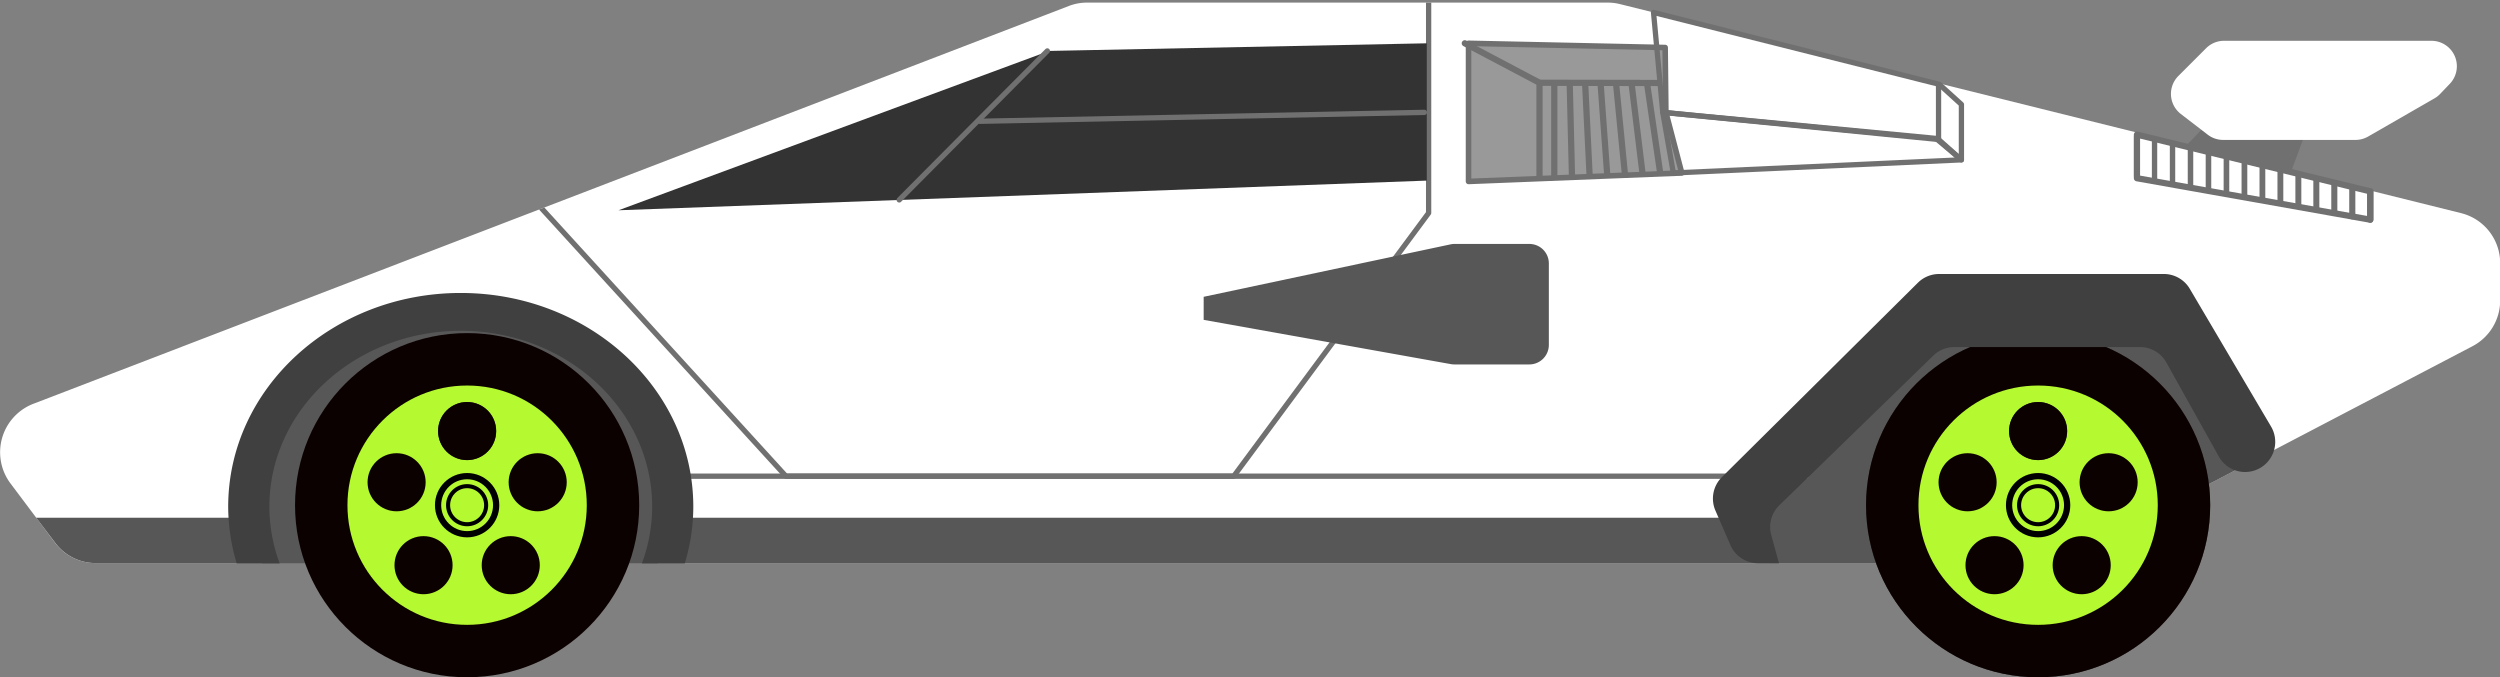 <svg xmlns="http://www.w3.org/2000/svg" xmlns:xlink="http://www.w3.org/1999/xlink" viewBox="0 0 449.19 121.69"><rect x="0" y="0" width="449.19" height="121.69" fill="#808080" stroke="none"/><defs><style>.cls-1,.cls-10,.cls-11,.cls-12,.cls-13,.cls-14,.cls-15,.cls-16,.cls-17,.cls-18,.cls-19,.cls-20,.cls-25,.cls-26,.cls-5,.cls-8,.cls-9{fill:none;}.cls-2{fill:#707070;}.cls-3{fill:#fff;}.cls-4{clip-path:url(#clip-path);}.cls-10,.cls-11,.cls-12,.cls-13,.cls-14,.cls-15,.cls-16,.cls-17,.cls-18,.cls-19,.cls-20,.cls-21,.cls-5,.cls-7,.cls-8,.cls-9{stroke:#707070;}.cls-10,.cls-11,.cls-12,.cls-13,.cls-14,.cls-15,.cls-16,.cls-17,.cls-18,.cls-19,.cls-20,.cls-5,.cls-7,.cls-8,.cls-9{stroke-linecap:round;stroke-linejoin:round;}.cls-5{stroke-width:0.95px;}.cls-6{fill:#575757;}.cls-7{fill:#999;}.cls-8{stroke-width:0.96px;}.cls-9{stroke-width:0.97px;}.cls-10{stroke-width:0.99px;}.cls-12{stroke-width:1.01px;}.cls-13{stroke-width:1.03px;}.cls-14{stroke-width:1.04px;}.cls-15{stroke-width:1.05px;}.cls-16{stroke-width:1.07px;}.cls-17{stroke-width:1.08px;}.cls-18{stroke-width:1.09px;}.cls-19{stroke-width:1.1px;}.cls-20,.cls-21,.cls-25{stroke-width:1.12px;}.cls-21{fill:#f5f5f5;}.cls-21,.cls-25,.cls-26{stroke-miterlimit:10;}.cls-22{fill:#404040;}.cls-23{fill:#0c0101;}.cls-24{fill:#b5f930;}.cls-25,.cls-26{stroke:#000;}.cls-26{stroke-width:0.73px;}.cls-27{fill:#333;}</style><clipPath id="clip-path" transform="translate(0 0.47)"><path class="cls-1" d="M9.92,97.09l-8-10.65a9.34,9.34,0,0,1,4-14.33L192.06.6a8.94,8.94,0,0,1,3.23-.6h93.62a8.84,8.84,0,0,1,2.17.27L442.22,37.83a9.26,9.26,0,0,1,7,9v6.67a9.28,9.28,0,0,1-5,8.25L371.66,99.7a9,9,0,0,1-4.18,1H17.17A9.07,9.07,0,0,1,9.92,97.09Z"/></clipPath></defs><g id="Layer_2" data-name="Layer 2"><g id="Layer_2-2" data-name="Layer 2"><circle cx="83.93" cy="84.18" r="30.92"/><polygon class="cls-2" points="392.39 27.31 406.29 12.76 417.46 13.91 410.72 32.03 392.39 27.31"/><path class="cls-2" d="M406.47,12.78l10.33,1.06L410.43,31,393.3,26.58l13.17-13.8m-.36-1-14.62,15.3,19.53,5L418.11,13l-12-1.23Z" transform="translate(0 0.47)"/><path class="cls-3" d="M9.92,97.09l-8-10.65a9.34,9.34,0,0,1,4-14.33L192.06.6a8.94,8.94,0,0,1,3.23-.6h93.62a8.84,8.84,0,0,1,2.17.27L442.22,37.83a9.26,9.26,0,0,1,7,9v6.67a9.28,9.28,0,0,1-5,8.25L371.66,99.7a9,9,0,0,1-4.18,1H17.17A9.07,9.07,0,0,1,9.92,97.09Z" transform="translate(0 0.47)"/><g class="cls-4"><polyline class="cls-5" points="256.69 0.47 256.69 38.27 221.67 85.56 141.21 85.56 95.92 35.92"/></g><path class="cls-6" d="M385.33,92.55,371.66,99.7a9,9,0,0,1-4.18,1H17.17a9.07,9.07,0,0,1-7.25-3.64L6.5,92.55Z" transform="translate(0 0.47)"/><polygon class="cls-7" points="263.86 7.78 299.19 8.54 299.32 20.2 302.17 31.08 263.86 32.6 263.86 7.78"/><path class="cls-6" d="M347.58,56l40.12-1.49L405.52,82,385.36,92.54l-13.7,7.16a9,9,0,0,1-4.18,1H317.85l-6-10.43Z" transform="translate(0 0.47)"/><line class="cls-5" x1="114.02" y1="85.56" x2="324.48" y2="85.56"/><line class="cls-5" x1="383.89" y1="24.53" x2="383.89" y2="31.68"/><line class="cls-8" x1="387.12" y1="25.28" x2="387.12" y2="32.28"/><line class="cls-9" x1="390.35" y1="26.04" x2="390.35" y2="32.88"/><line class="cls-10" x1="393.58" y1="26.8" x2="393.58" y2="33.48"/><line class="cls-11" x1="396.81" y1="27.56" x2="396.81" y2="34.08"/><line class="cls-12" x1="400.04" y1="28.31" x2="400.04" y2="34.68"/><line class="cls-13" x1="403.27" y1="29.07" x2="403.27" y2="35.28"/><line class="cls-14" x1="406.5" y1="29.83" x2="406.5" y2="35.88"/><line class="cls-15" x1="409.73" y1="30.59" x2="409.73" y2="36.48"/><line class="cls-16" x1="412.96" y1="31.35" x2="412.96" y2="37.08"/><line class="cls-17" x1="416.19" y1="32.1" x2="416.19" y2="37.67"/><line class="cls-18" x1="419.42" y1="32.86" x2="419.42" y2="38.27"/><line class="cls-19" x1="422.65" y1="33.62" x2="422.65" y2="38.87"/><line class="cls-20" x1="425.88" y1="34.38" x2="425.88" y2="39.47"/><polyline class="cls-20" points="263.19 7.78 276.61 14.87 297.84 14.91"/><line class="cls-20" x1="276.61" y1="14.87" x2="276.61" y2="31.55"/><line class="cls-21" x1="279.27" y1="15.11" x2="279.27" y2="31.92"/><line class="cls-21" x1="282.04" y1="15.04" x2="282.45" y2="31.79"/><line class="cls-21" x1="284.81" y1="14.97" x2="285.62" y2="31.67"/><line class="cls-21" x1="287.58" y1="14.9" x2="288.79" y2="31.54"/><line class="cls-21" x1="290.35" y1="14.84" x2="291.97" y2="31.42"/><line class="cls-21" x1="293.12" y1="14.77" x2="295.14" y2="31.3"/><line class="cls-21" x1="295.89" y1="14.7" x2="298.31" y2="31.17"/><path class="cls-6" d="M278.29,61.46V46.86a3.5,3.5,0,0,0-3.5-3.5H261.34a3.55,3.55,0,0,0-.73.08l-44.34,9.42V57l44.39,7.95a3.26,3.26,0,0,0,.62.06h13.51A3.51,3.51,0,0,0,278.29,61.46Z" transform="translate(0 0.47)"/><polyline class="cls-5" points="352.42 28.72 300.66 31.08 352.42 28.72 348.31 25.06 298.76 20.19 300.66 31.08"/><path class="cls-6" d="M82.64,57.26c21,0,38.08,14.32,38.08,32a27.88,27.88,0,0,1-.2,3.31,28.18,28.18,0,0,1-2.37,8.18h-71a27.58,27.58,0,0,1-2.37-8.18,25.92,25.92,0,0,1-.21-3.31C44.56,71.58,61.61,57.26,82.64,57.26Z" transform="translate(0 0.47)"/><circle class="cls-22" cx="366.2" cy="90.77" r="30.92"/><circle class="cls-23" cx="83.93" cy="90.77" r="30.92"/><circle class="cls-23" cx="366.2" cy="90.77" r="30.92"/><circle class="cls-24" cx="366.2" cy="90.77" r="21.5"/><circle class="cls-25" cx="366.2" cy="90.77" r="5.22"/><circle class="cls-26" cx="366.2" cy="90.77" r="3.42"/><circle class="cls-22" cx="366.2" cy="77.45" r="5.22"/><circle class="cls-23" cx="353.53" cy="86.65" r="5.22"/><circle class="cls-23" cx="358.37" cy="101.55" r="5.22"/><circle class="cls-23" cx="374.03" cy="101.55" r="5.22"/><circle class="cls-23" cx="378.87" cy="86.65" r="5.22"/><circle class="cls-23" cx="366.2" cy="77.45" r="5.22"/><path class="cls-22" d="M115.33,100.76a29.29,29.29,0,0,0,1.85-10.17c0-17.46-15.4-31.62-34.39-31.62S48.4,73.13,48.4,90.59a29.29,29.29,0,0,0,1.85,10.17H42.53A35.75,35.75,0,0,1,41,90.59c0-21.22,18.7-38.42,41.78-38.42s41.79,17.2,41.79,38.42a35.41,35.41,0,0,1-1.53,10.17Z" transform="translate(0 0.47)"/><circle class="cls-24" cx="83.93" cy="90.77" r="21.5"/><circle class="cls-25" cx="83.93" cy="90.77" r="5.22"/><circle class="cls-26" cx="83.93" cy="90.77" r="3.42"/><circle class="cls-22" cx="83.93" cy="77.45" r="5.22"/><circle class="cls-23" cx="71.26" cy="86.65" r="5.22"/><circle class="cls-23" cx="76.1" cy="101.55" r="5.22"/><circle class="cls-23" cx="91.77" cy="101.55" r="5.22"/><circle class="cls-23" cx="96.61" cy="86.65" r="5.22"/><circle class="cls-23" cx="83.93" cy="77.45" r="5.22"/><polygon class="cls-27" points="256.36 7.78 256.36 32.45 111.13 37.78 188.5 9.15 256.36 7.78"/><line class="cls-5" x1="255.92" y1="20.19" x2="176.07" y2="21.79"/><line class="cls-5" x1="188.18" y1="9.15" x2="161.57" y2="35.92"/><path class="cls-3" d="M391.38,13.2l5-5a4.55,4.55,0,0,1,3.24-1.34h37.26a4.57,4.57,0,0,1,3.29,7.73l-1.73,1.81a4.36,4.36,0,0,1-1,.79l-11.94,6.87a4.55,4.55,0,0,1-2.28.61H399.39a4.55,4.55,0,0,1-2.79-1L391.83,20A4.56,4.56,0,0,1,391.38,13.2Z" transform="translate(0 0.47)"/><polygon class="cls-5" points="352.42 28.72 352.42 18.76 348.44 15.15 297.1 2.24 298.76 20.19 347.85 24.87 352.42 28.72"/><line class="cls-5" x1="348.31" y1="25.06" x2="348.31" y2="15.33"/><polygon class="cls-20" points="425.88 34.38 383.96 24.19 383.96 32.02 425.88 39.47 425.88 34.38"/><path class="cls-22" d="M384.53,61.89H351.14a5.41,5.41,0,0,0-3.77,1.53L319.69,90.33a5.43,5.43,0,0,0-1.45,5.3l1.4,5.1h-3.72a5.42,5.42,0,0,1-5-3.25l-2.7-6.21a5.42,5.42,0,0,1,1.15-6L344.6,50.33a5.42,5.42,0,0,1,3.81-1.57h40.38a5.4,5.4,0,0,1,4.66,2.66l14.61,24.76a5.42,5.42,0,0,1-.67,6.39h0a5.4,5.4,0,0,1-8.71-1l-9.43-16.89A5.4,5.4,0,0,0,384.53,61.89Z" transform="translate(0 0.47)"/></g></g></svg>